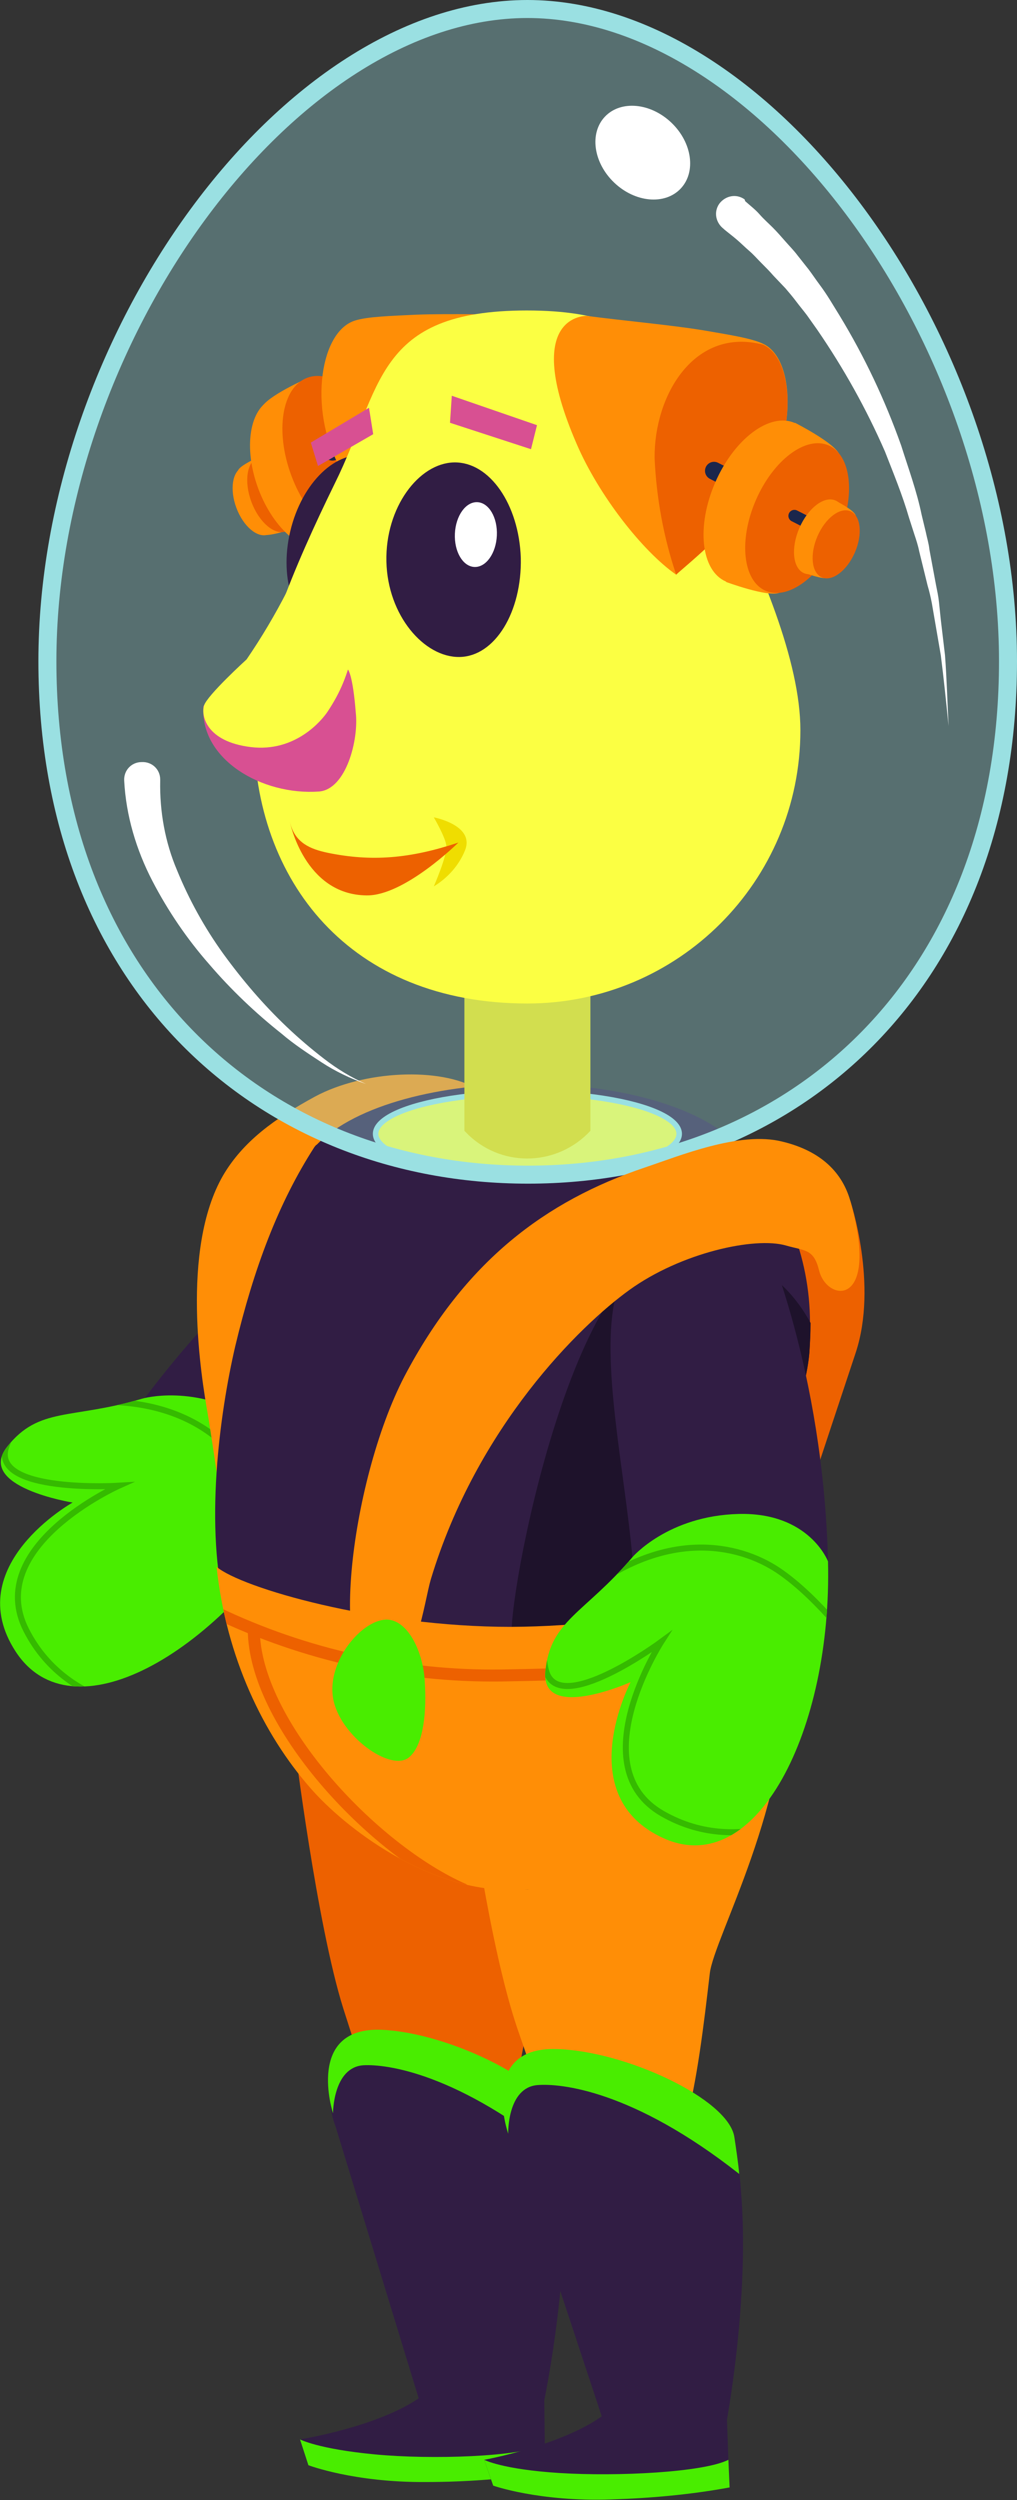 <svg xmlns="http://www.w3.org/2000/svg" xmlns:xlink="http://www.w3.org/1999/xlink" id="Layer_1" x="0" y="0" version="1.1" viewBox="0 0 169.5 416.3" style="enable-background:new 0 0 169.5 416.3" xml:space="preserve"><rect x="0" y="0" width="169.5" height="416.3" fill="#333333" stroke="none"/><style type="text/css">.st0{fill:#ed6100}.st1{fill:#311d44}.st2{fill:#49ed00}.st3{clip-path:url(#SVGID_2_)}.st4{fill:none;stroke:#35ba00;stroke-miterlimit:10}.st5{fill:#ff8e06}.st6{fill:#1e122b}.st7{clip-path:url(#SVGID_4_)}.st8{fill:none;stroke:#ed6100;stroke-width:2;stroke-miterlimit:10}.st9{clip-path:url(#SVGID_6_)}.st10{fill:#fbff43;stroke:#9ae0e2;stroke-width:.92;stroke-miterlimit:10}.st11{fill:#efdd00}.st12{opacity:.35;fill:#9ae0e2;enable-background:new}.st13{fill:none;stroke:#1b264c;stroke-width:3;stroke-linecap:round;stroke-miterlimit:10}.st14{fill:#fff}.st15{fill:#fbff43}.st16{fill:none;stroke:#1b264c;stroke-width:2;stroke-linecap:round;stroke-miterlimit:10}.st17{fill:#d85092}.st18{fill:none;stroke:#9ae0e2;stroke-width:3;stroke-miterlimit:10}</style><path id="b-thigh" d="M49.1,290.5c0,0,3.7,29.9,8.1,43.9c7.2,22.8,9.8,26.6,18.4,27.9c8.6,1.3,11.5-19.1,13.9-36.3	c0.8-6,10.2-25.6,2.1-36.1C80.1,275,64,273,55.8,274.6C52.1,275.4,47.4,281.7,49.1,290.5z" class="st0"/><g id="b-calf"><path d="M63.3,349l13.2,54.5l8.1,0.9c0,0,7.8-28.8,0.6-54C77.2,322.2,63.3,349,63.3,349z" class="st0"/><path d="M93.6,358.4c0.1,1.3,0.3,2.6,0.3,4c1.1,18-3.5,38.8-3.5,38.8l-19.9,0.5l-13.1-42.8l-1.5-4.9 c0,0-4.8-11.6,8.2-11C75.5,343.5,92.9,352,93.6,358.4z" class="st1"/><path d="M90.7,398.8l0.1,8.3v4.7c-6.6,1-13.2,1.5-19.8,1.5c-12,0.1-19.6-2.8-19.6-2.8l-1.4-4.3c0,0,13.3-2.1,20.3-7.2 C77.3,393.9,84.9,396.2,90.7,398.8z" class="st1"/><path d="M90.8,407.1v4.7c-6.6,1-13.2,1.5-19.8,1.5c-12,0.1-19.6-2.8-19.6-2.8l-1.4-4.3c0,0,3,1.6,12.5,2.5 C72,409.6,86.5,409.1,90.8,407.1z" class="st2"/><path d="M93.1,353.4c0.1,1.3,0.6,4.8,0.7,6.1c-17.5-14.4-29.5-15.8-33.2-15.6c-5.1,0.3-5.1,8-5.1,8s-4.7-14.5,8.2-13.9 C75,338.5,92.3,347,93.1,353.4z" class="st2"/></g><path id="b-arm" d="M50.6,251.9c9.3-11.1,23.2-23.8,27.1-33.9s-5.5-26.4-14.5-22.4c0,0-20.8,12.5-39.8,38.2	c0,0-6.9,13.9,5.9,20.4C42.2,260.7,50.6,251.9,50.6,251.9z" class="st1"/><g id="b-hand"><g><defs><path id="SVGID_1_" d="M23.7,232.9c-11.8,3.5-17.2,1.3-22.5,8s10.9,9.3,10.9,9.3S-6.7,260.7,2.6,275s33.3,0.7,48-23.1 c0,0,1.9-9.2-8.1-15.4S23.7,232.9,23.7,232.9z"/></defs><clipPath id="SVGID_2_"><use xlink:href="#SVGID_1_" style="overflow:visible"/></clipPath><g class="st3"><polygon points="-11.2 237.7 -8.5 262.8 11.5 291.5 59.5 253.7 35.2 224.6" class="st2"/><path d="M46.6,267.1c0,0-0.6-11.3-3.9-19c-3.1-7.3-12-16.4-30.4-14.4" class="st4"/><path d="M27.9,284.8c0,0-16.3,0.7-23.5-13.3s15.4-24.1,15.4-24.1s-21.3,1.3-18.8-6.4s11.3-7.3,11.3-7.3" class="st4"/></g></g></g><path id="f-thigh" d="M78.2,298.6c0,0,3.3,25.2,8,39.1c7.7,22.6,10.4,26.4,19,27.5c8.6,1.1,11.1-19.4,13.1-36.6	c0.7-6,13.4-28.1,12.8-51.1c-18.7,1.2-29.2,1.9-37.8,4C89.1,282.5,76.8,290.8,78.2,298.6z" class="st5"/><g id="f-calf"><path d="M92.5,352.2l14.5,54.1l8.1,0.7c0,0,7.1-29-0.7-54C105.8,325.1,92.5,352.2,92.5,352.2z" class="st5"/><path d="M123.1,360.9c0.2,1.3,0.3,2.6,0.4,4c1.5,18-2.5,38.9-2.5,38.9l-19.9,1L87,362.2l-1.6-4.8 c0,0-5.1-11.5,7.9-11.2C104.6,346.4,122.2,354.5,123.1,360.9z" class="st1"/><path d="M121.1,401.3l0.3,8.3l0.2,4.6c-6.5,1.2-13.2,1.8-19.8,2c-12,0.4-19.6-2.3-19.6-2.3l-1.5-4.3 c0,0,13.2-2.4,20.1-7.6C107.7,396.8,115.2,398.8,121.1,401.3z" class="st1"/><path d="M121.4,409.6l0.2,4.6c-6.5,1.2-13.2,1.8-19.8,2c-12,0.4-19.6-2.3-19.6-2.3l-1.5-4.3c0,0,3,1.6,12.6,2.2 S117.2,411.7,121.4,409.6z" class="st2"/><path d="M122.4,355.9c0.2,1.3,0.7,4.7,0.8,6.1c-17.8-14-29.8-15.1-33.6-14.8c-5.1,0.4-4.9,8.1-4.9,8.1 s-5-14.4,7.9-14.1C104,341.4,121.5,349.5,122.4,355.9z" class="st2"/></g><g id="torso"><path d="M141.7,199.9c0,0,4.7,14,0.9,25.4s-15.2,45.9-15.2,45.9h-12.9c0,0,16.1-68.7,1.3-75.6c0,0,11-5.7,15.2-2.6 S141.7,199.9,141.7,199.9z" class="st0"/><path d="M79.5,181.3c-1.9,1.5-20.9,5.4-23.1,9c-6.4,10.4-7.1,25.2-7.6,30.5c-1.3,11.9-0.6,23.9,2.1,35.5 c0.7,2.9-3.4,3.9-2.5,6.7c0.9,2.6,2.3,8.6-1.9,10.5c-7.2,3.3-9-21-11.9-38.2c-1-5.7-4.6-27.2,2.6-39.6c3.3-5.6,8.5-9.4,15.3-13.1 C60.7,178.2,73.4,177.7,79.5,181.3z" class="st5"/><path d="M134.9,225.2c-0.6,7.2-4.4,14.7-4.3,22.3c0.1,10,0.1,18.5-1.1,26.2c-1.4,8.9-4.5,16.6-10.8,23.9 c-5.8,6.8-22.9,17-30.8,17c-8.7,0-18.3-8.3-24.7-13.7c-7.3-6.1-23.1-23.3-25.5-32.4c-3.7-14-1.1-33.1,1.5-44.3 c3.1-13,7.2-23.9,13.2-33.2c0.1-0.1,0.2-0.3,0.4-0.4c13.3-13.5,56.8-13.5,70.1,0c7.8,7.9,12.1,18.6,12.1,29.7 C135.1,221.9,135,223.6,134.9,225.2z" class="st1"/><path d="M134.9,225.2c-0.6,7.2-4.4,14.7-4.3,22.3c0.1,10,0.1,18.5-1.1,26.2c-8.3,5.5-24,11.4-44-0.3 c-2.1-1.2,9.3-66.1,27.7-65.6c10.6,0.2,17.6,4.6,21.9,12.5C135.1,221.9,135,223.6,134.9,225.2z" class="st6"/><g><defs><path id="SVGID_3_" d="M130.5,261.7c2.2,22.5-1.9,30.3-8.3,37.5c-13.9,15.5-26.3,15.4-37.1,15.5c-13.9,0.1-27.6-10.3-33.4-17 c-7.8-8.9-14-21.7-15.6-36.8c4.1,3.5,26.4,10,49,10C107.8,270.8,126.7,265.1,130.5,261.7z"/></defs><clipPath id="SVGID_4_"><use xlink:href="#SVGID_3_" style="overflow:visible"/></clipPath><g class="st7"><rect width="98.4" height="54.6" x="34.4" y="260" class="st5"/><path d="M36,268.5c14.8,7.1,31.1,10.7,47.5,10.5c25.1-0.4,40-2,50.5-10.5" class="st8"/><path d="M42.3,271.3c0,15.5,19.7,36.7,35.1,43.4" class="st8"/></g></g></g><path id="f-arm" d="M105.4,259.3c-1.3-14.5-5.4-32.8-2.8-43.4s19.7-18.4,24.7-10.1c0,0,9.9,22.2,10.7,54.1	c0,0-2.3,15.3-16.6,13.3S105.4,259.3,105.4,259.3z" class="st1"/><g id="f-hand"><g><defs><path id="SVGID_5_" d="M105.4,259.3c-8,9.4-13.7,10.5-14.5,19c-0.8,8.5,14.2,1.8,14.2,1.8s-10,19,5.5,26s28.1-18.1,27.4-46.1 c0,0-3.1-8.2-14.9-7.9S105.4,259.3,105.4,259.3z"/></defs><clipPath id="SVGID_6_"><use xlink:href="#SVGID_5_" style="overflow:visible"/></clipPath><g class="st9"><polygon points="78.8 282.3 94.7 301.9 127.1 315 146.8 257.2 110.6 245.9" class="st2"/><path d="M143.3,275.4c0,0-6.6-9.2-13.6-13.9c-6.6-4.4-19-7.2-33.3,4.5" class="st4"/><path d="M137.3,300.4c0,0-13.3,9.4-26.9,1.6c-13.6-7.8-0.2-28.6-0.2-28.6s-17.1,12.6-19.2,4.8s5.5-12.3,5.5-12.3" class="st4"/></g></g></g><g id="head"><ellipse cx="87.9" cy="188.8" class="st10" rx="25.3" ry="6.8"/><path d="M98.4,188.3c-5.4,5.8-14.4,6.2-20.2,0.8c-0.3-0.3-0.5-0.5-0.8-0.8v-36h21V188.3z" class="st11"/><path d="M168,110.1c0,53.6-35.8,85.5-80,85.5S7.9,163.7,7.9,110.1S48.1,1.5,87.9,1.5S168,56.5,168,110.1z" class="st12"/><path d="M43.7,89c0.8,0.4,4-0.6,4-0.6l-4.6-12.3c0,0-3.1,1.4-3.4,2.2C38.3,81.7,41,87.7,43.7,89z" class="st5"/><ellipse cx="42.6" cy="83.4" class="st5" rx="3.4" ry="6" transform="matrix(0.936 -0.351 0.351 0.936 -26.561 20.281)"/><ellipse cx="45.4" cy="82.3" class="st0" rx="3.7" ry="6.6" transform="matrix(0.936 -0.351 0.351 0.936 -26.01 21.2)"/><path d="M52.4,91.3c1.8,0.9,8.9-1.3,8.9-1.3L51.2,63c0,0-6.8,3-7.6,4.9C40.6,74.9,46.5,88.4,52.4,91.3z" class="st5"/><ellipse cx="50.1" cy="78.8" class="st5" rx="7.5" ry="13.2" transform="matrix(0.936 -0.351 0.351 0.936 -24.47 22.604)"/><ellipse cx="56.3" cy="76.4" class="st0" rx="8.2" ry="14.4" transform="matrix(0.936 -0.351 0.351 0.936 -23.255 24.635)"/><line x1="55.4" x2="68.9" y1="75.2" y2="71.5" class="st13"/><path d="M57.1,78.6c4.8,7.8,11.5,14.5,11.5,14.6c6-3.2,14.5-11.5,19.3-19.5c12-20.4,1-21.3,1-21.3 c-6.1,0-14-0.2-19.5,0c-4,0.2-8.2,0.3-10.3,1C53,55.4,51.4,69.3,57.1,78.6z" class="st5"/><ellipse cx="58" cy="90.7" class="st1" rx="15.2" ry="9.9" transform="matrix(0.23 -0.973 0.973 0.23 -43.584 126.327)"/><ellipse cx="61.9" cy="87.7" class="st14" rx="5.1" ry="3.3" transform="matrix(0.301 -0.954 0.954 0.301 -40.372 120.291)"/><path d="M133.4,121.6c0,25.2-20.4,45.5-45.5,45.5c-29.6,0-45.6-20.4-45.6-45.5c0-11.6,6.8-27.4,13.5-41.1 c7.9-15.9,6.6-28.8,32-28.8c25.8,0,24.4,13.2,32.3,29.3C126.8,94.6,133.4,110.1,133.4,121.6z" class="st15"/><path d="M125.9,82.6c-5.7,7.1-13.2,12.9-13.2,13.1c-5.6-3.9-12.9-13.2-16.6-21.8c-9.4-21.7,1.7-21.3,1.7-21.3 c6,0.8,13.9,1.5,19.4,2.4c4,0.7,8.1,1.3,10.1,2.3C132.9,60.1,132.7,74.2,125.9,82.6z" class="st5"/><path d="M125.9,82.6c-5.7,7.1-13.2,12.9-13.2,13.1c-2.1-6.2-3.3-12.8-3.6-19.4c-0.1-10.6,6.7-21.9,18.1-18.9 C132.9,60.1,132.7,74.2,125.9,82.6z" class="st0"/><line x1="119" x2="131.2" y1="78.4" y2="84.6" class="st13"/><ellipse cx="126.8" cy="83.6" class="st5" rx="14.4" ry="8.2" transform="matrix(0.398 -0.917 0.917 0.398 -0.417 166.632)"/><path d="M129.9,98.7c-1.9,0.8-8.9-1.8-8.9-1.8l11.5-26.5c0,0,6.7,3.4,7.4,5.3C142.6,82.9,136,96,129.9,98.7z" class="st5"/><ellipse cx="132.9" cy="86.3" class="st0" rx="13.2" ry="7.5" transform="matrix(0.398 -0.917 0.917 0.398 0.823 173.792)"/><line x1="139.3" x2="132.4" y1="89.4" y2="85.9" class="st16"/><ellipse cx="136.7" cy="89.4" class="st5" rx="6.6" ry="3.7" transform="matrix(0.398 -0.917 0.917 0.398 0.238 179.162)"/><path d="M138.1,96.2c-0.8,0.4-4-0.8-4-0.8l5.2-12c0,0,3,1.5,3.3,2.4C143.8,89.1,140.8,95,138.1,96.2z" class="st5"/><ellipse cx="139.4" cy="90.6" class="st0" rx="6" ry="3.4" transform="matrix(0.398 -0.917 0.917 0.398 0.802 182.413)"/><path d="M72.3,136.1c0,0,6.9,1.3,5.2,5.5c-1,2.5-2.9,4.6-5.2,6c0,0,2.2-5,2.1-6.7C74.3,139.5,72.3,136.1,72.3,136.1z" class="st11"/><path d="M58,111.5l-13.1-2.8c0,0-8.3,5.1-11,8.9c-0.6,8.8,9.7,14.9,19.3,14.2c4.5-0.4,6.6-8.6,6.1-13.1 C58.8,112.3,58,111.5,58,111.5z" class="st17"/><path d="M54.6,118.5c-1,1.5-5.4,6.8-12.8,5.9s-8.3-5.2-7.8-6.9s7.1-7.7,7.1-7.7c5-7.3,9-15.2,12.1-23.5 c2.8-7.4,4.8-6.1,6.2-5.8s4.5,0.6,3.4,6.7C59.1,107.6,58.9,112,54.6,118.5z" class="st15"/><path d="M76.4,140.3c-8.1,2.7-14.5,3.2-21.8,1.7c-2.8-0.6-5.5-1.6-6.3-5.2c0,0,2.4,12.2,12.8,12.3 C67.4,149.2,76.4,140.3,76.4,140.3z" class="st0"/><path d="M86.8,92.9c0.2,9-4.3,16.4-10.2,16.5s-12-6.9-12.2-15.9S69.8,77.1,75.7,77S86.5,84,86.8,92.9z" class="st1"/><ellipse cx="79.3" cy="89.1" class="st14" rx="5.4" ry="3.5" transform="matrix(4.640914e-02 -0.999 0.999 4.640914e-02 -13.379 164.101)"/><polygon points="53 77.6 62.2 72.3 61.5 67.9 51.8 73.7" class="st17"/><polygon points="88.5 74.8 75 70.4 75.3 65.9 89.5 70.8" class="st17"/><path d="M168,110.1c0,53.6-35.8,85.5-80,85.5S7.9,163.7,7.9,110.1S48.1,1.5,87.9,1.5S168,56.5,168,110.1z" class="st18"/><ellipse cx="107.1" cy="25.4" class="st14" rx="6.9" ry="8.7" transform="matrix(0.69 -0.724 0.724 0.69 14.842 85.433)"/><path d="M124.2,33.5c0.9,0.8,1.7,1.4,2.4,2.2s1.5,1.5,2.2,2.2s1.4,1.5,2.1,2.3s1.4,1.5,2,2.3l1.9,2.4 c0.6,0.8,1.2,1.7,1.8,2.5s1.2,1.7,1.7,2.5l1.6,2.6c4.2,6.9,7.6,14.1,10.3,21.7c1.2,3.8,2.6,7.6,3.4,11.5l0.7,2.9 c0.2,1,0.5,1.9,0.6,2.9l1.1,5.9c0.2,1,0.4,1.9,0.5,2.9l0.3,2.9l0.7,5.9c0.3,4,0.4,7.9,0.6,11.8c-0.4-3.9-0.8-7.9-1.3-11.8l-1-5.8 l-0.5-2.9c-0.2-1-0.4-1.9-0.7-2.9l-1.4-5.7c-0.2-1-0.5-1.9-0.8-2.8l-0.9-2.8c-1.1-3.8-2.6-7.4-4-11c-3.1-7.1-6.9-13.9-11.3-20.3 l-1.7-2.4c-0.6-0.8-1.2-1.5-1.8-2.3s-1.2-1.5-1.8-2.2l-2-2.1c-0.6-0.7-1.3-1.4-2-2.1s-1.3-1.4-2-2s-1.4-1.3-2.1-1.9 s-1.5-1.2-2.1-1.7l-0.1-0.1c-1.3-1-1.7-2.8-0.7-4.2c1-1.3,2.8-1.7,4.2-0.7L124.2,33.5z" class="st14"/><path d="M26.7,130c-0.1,5.1,0.8,10.2,2.8,14.9c2,4.9,4.6,9.6,7.7,13.9c3.2,4.4,6.7,8.5,10.6,12.2c2,1.9,4,3.6,6.2,5.3 c2.2,1.7,4.5,3.1,7,4.2c-2.6-0.9-5.1-2.1-7.4-3.6c-2.3-1.5-4.6-3-6.7-4.8c-4.3-3.4-8.4-7.3-12-11.5c-3.7-4.2-6.9-8.9-9.5-13.9 c-2.7-5.2-4.4-10.9-4.7-16.7l0,0c-0.1-1.7,1.2-3.1,2.9-3.1c1.7-0.1,3.1,1.2,3.1,2.9L26.7,130z" class="st14"/></g><g id="suspender"><path d="M141.7,199.9c5.1,18-3.9,17-5.2,11.6c-0.9-3.6-2.4-3.2-5.5-4.1c-5.2-1.5-17.5,1.2-26.1,7.4 c-8.2,5.9-25.4,22.7-33.1,48.2c-1.1,3.7-2.5,15.7-7.7,16.6c-9.9,1.8-5.9-32.7,3.3-50.4c10.1-19.2,23.5-29.2,40.1-34.8 c5.7-1.9,15.8-6.1,22.9-4.3C136.2,191.5,140.2,194.7,141.7,199.9z" class="st5"/><path d="M70.8,280.1c0.3,4.6-0.1,10.4-2.6,12.5c-3,2.6-11.7-3.6-12.7-9.9c-1-6.3,5.1-13.3,9.2-13 C68.2,270,70.6,275.4,70.8,280.1z" class="st2"/></g></svg>